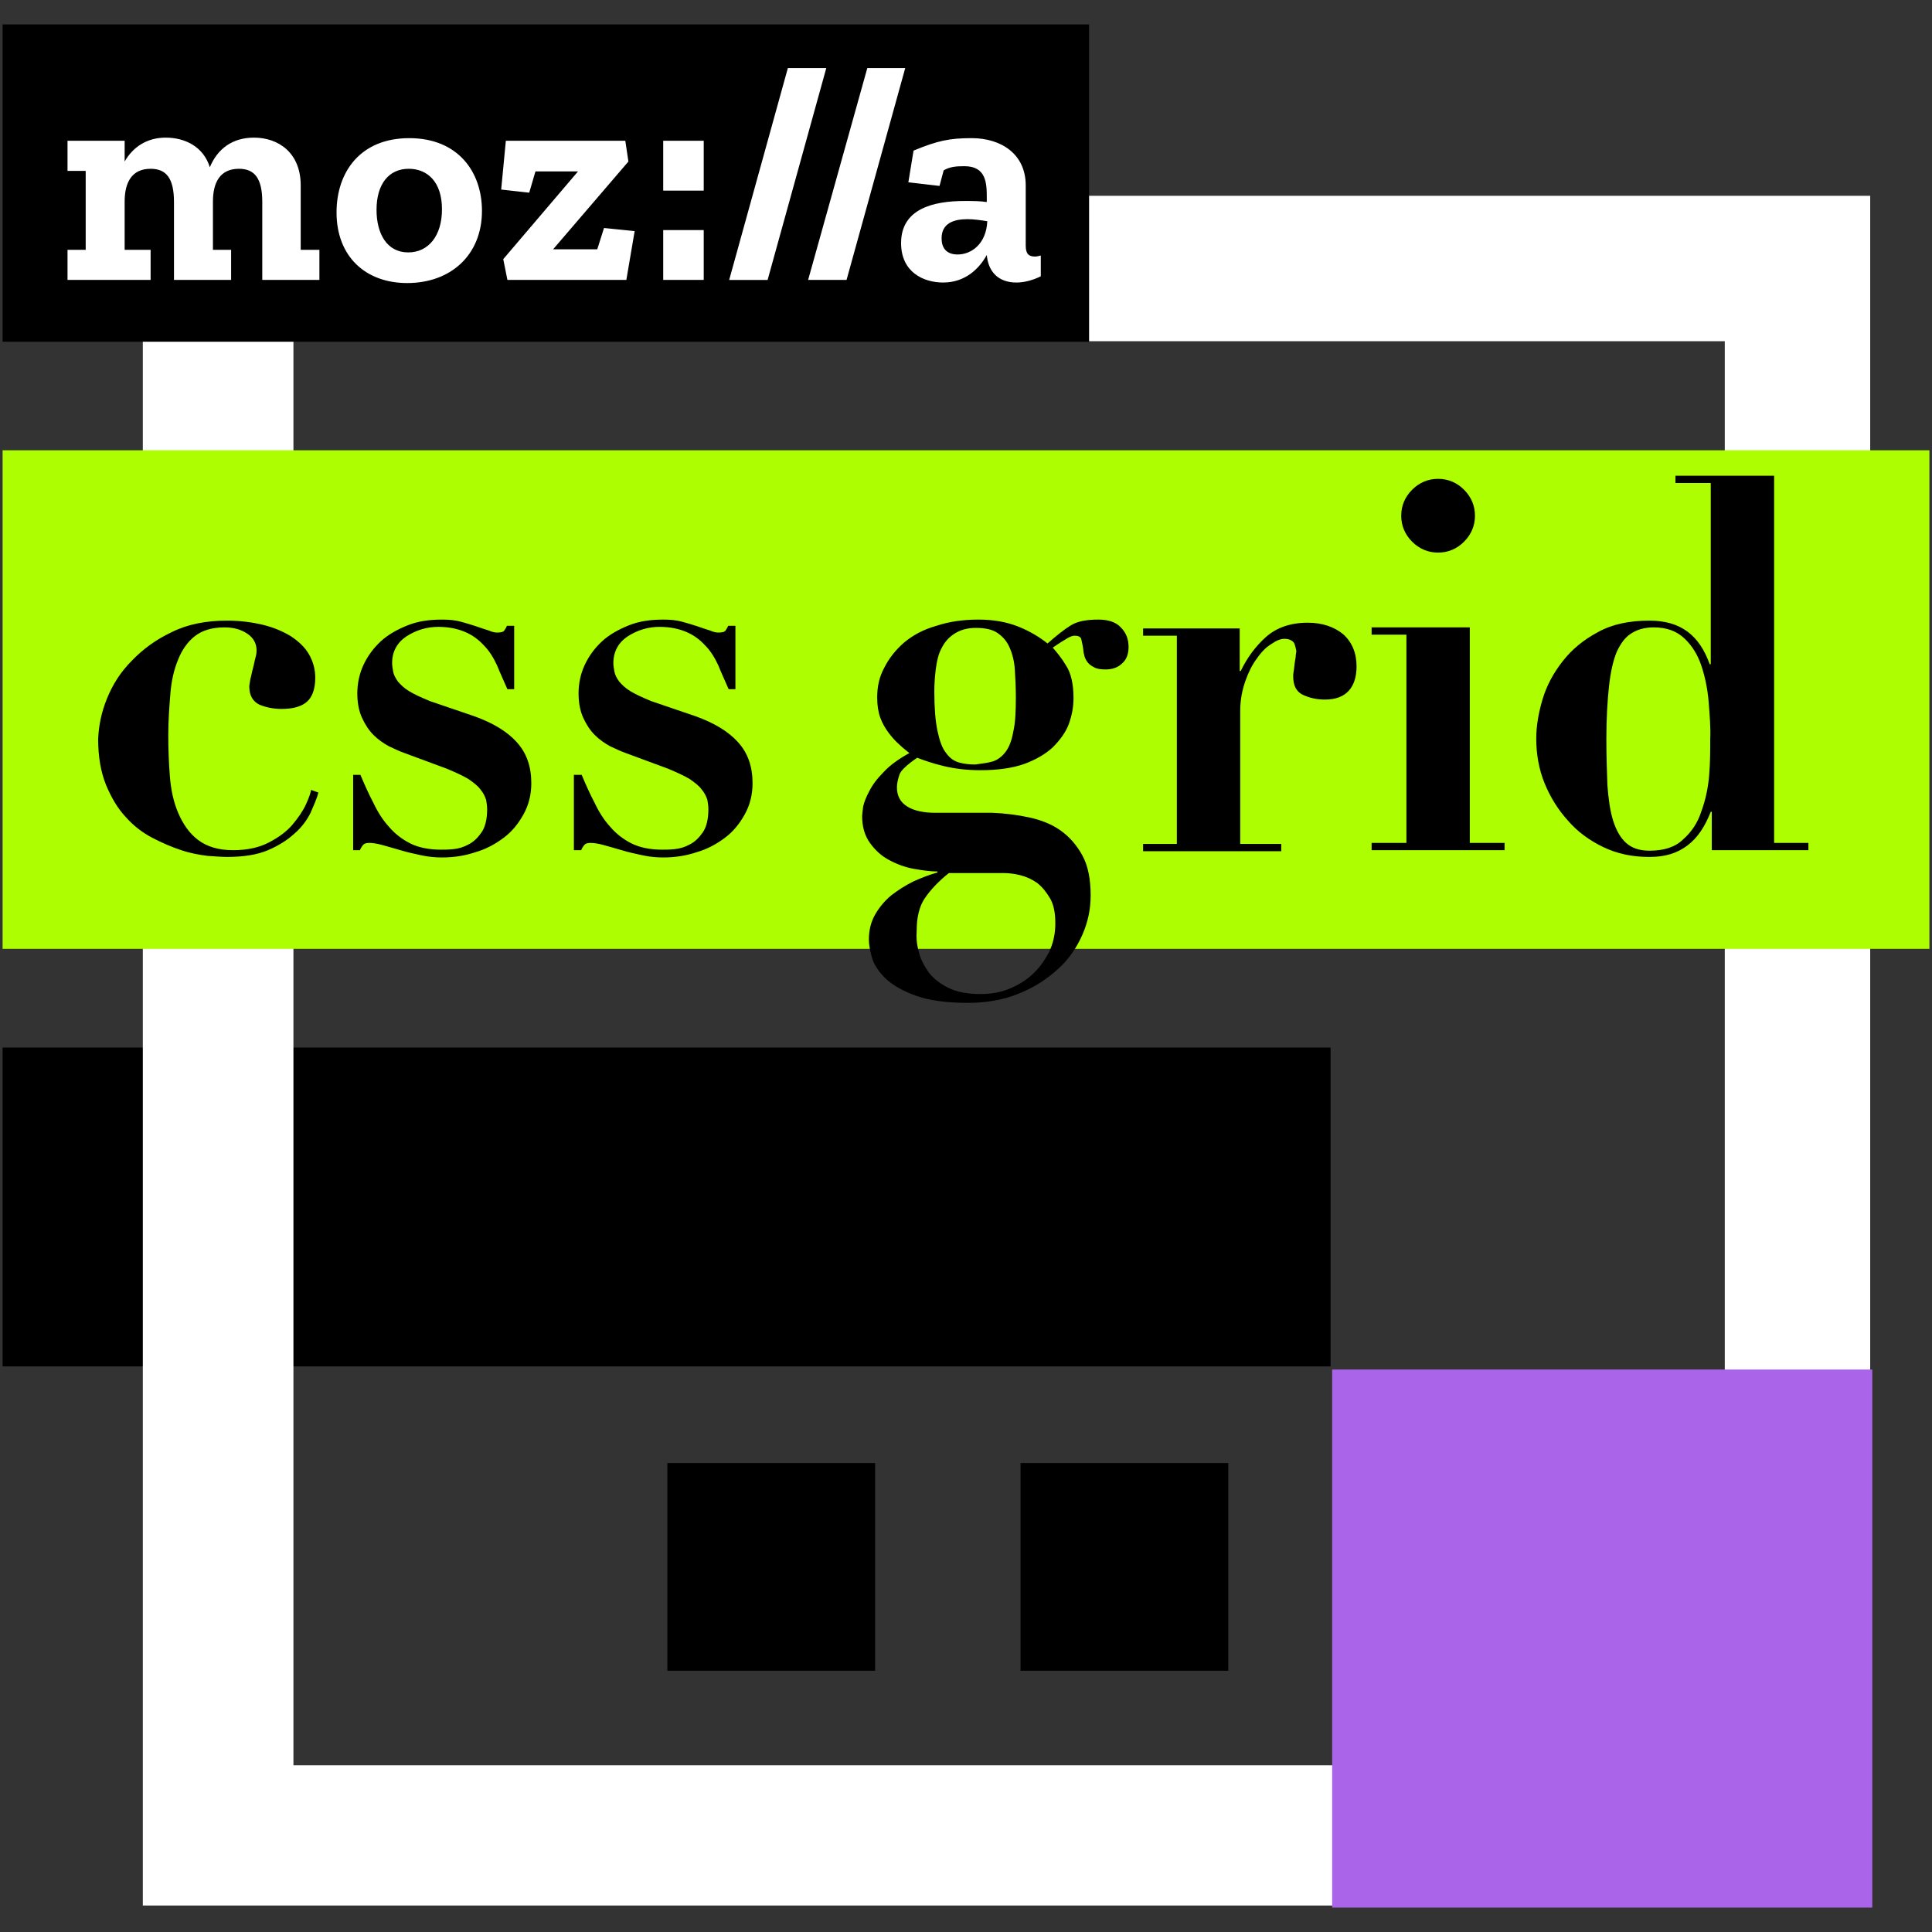 <svg id="Layer_1" xmlns="http://www.w3.org/2000/svg" viewBox="0 0 372 372">
  <rect x="0" y="0" width="372" height="372" fill="#333333" stroke="none"/>
  <style>
    .st0{fill:#FFFFFF;} .st1{fill:#A964EA;} .st2{fill:#ACFE00;} .st3{enable-background:new ;}
  </style>
  <path id="Rectangle-2-Copy" d="M.5 201.7h255.7v61.4H.5z"/>
  <path class="st0" d="M360.1 366.9H27.5V37.7h332.6v329.2zm-303.6-27h275.6V65.7H56.5v274.2z"/>
  <path id="Rectangle-14" class="st1" d="M256.5 263.7h104v103.6h-104z"/>
  <path id="Rectangle-3" d="M196.5 281.7h40v40h-40z"/>
  <path id="Rectangle-3_1_" d="M128.5 281.7h40v40h-40z"/>
  <path id="Rectangle-26" class="st2" d="M.5 86.7h371v96H.5z"/>
  <g class="st3">
    <path d="M20.6 134.5c1.1-2.7 2.6-5.1 4.8-7.3 2.1-2.2 4.7-4.1 7.7-5.5 3-1.5 6.6-2.2 10.6-2.2 2.5 0 4.8.3 6.9.8 2.1.5 3.9 1.3 5.4 2.2 1.5 1 2.7 2.1 3.5 3.5.8 1.4 1.2 2.9 1.2 4.5 0 2.2-.6 3.8-1.7 4.7-1.1.9-2.7 1.3-4.8 1.3-1.5 0-3-.3-4.2-.8-1.3-.6-2-1.8-2-3.5 0-.3.1-.7.2-1.4.2-.7.3-1.4.5-2.1.2-.7.3-1.4.5-2.1.2-.7.2-1.1.2-1.4 0-1.3-.6-2.4-1.8-3.2-1.2-.8-2.6-1.2-4.4-1.2-2.4 0-4.3.6-5.7 1.7-1.4 1.1-2.5 2.7-3.2 4.5-.8 1.9-1.3 4.1-1.5 6.6-.2 2.5-.4 5.1-.4 8 0 2.6.1 5.2.3 7.8.2 2.6.7 5 1.6 7.1.9 2.1 2.1 3.9 3.8 5.2 1.7 1.3 3.9 2 6.8 2 2.7 0 5-.5 6.9-1.5 1.9-1 3.4-2.1 4.5-3.4 1.1-1.3 2-2.6 2.6-3.9.6-1.3.9-2.2 1-2.8l1.4.5c-.3 1.2-.9 2.5-1.5 3.9-.7 1.4-1.7 2.8-3.1 4-1.3 1.2-3 2.3-5.1 3.2s-4.8 1.3-7.9 1.3c-.9 0-2.1-.1-3.7-.2-1.6-.2-3.3-.5-5.1-1.1-1.8-.6-3.7-1.4-5.6-2.4-1.9-1-3.6-2.3-5.1-4-1.6-1.7-2.8-3.8-3.8-6.2-1-2.5-1.5-5.4-1.5-8.8.1-2.5.6-5.1 1.7-7.8zM69.4 149.2c.8 1.9 1.6 3.7 2.5 5.4.8 1.7 1.8 3.3 3 4.6 1.1 1.3 2.5 2.4 4.1 3.2 1.6.8 3.6 1.2 5.9 1.2.6 0 1.4 0 2.4-.1s2-.4 2.9-.9c1-.5 1.8-1.3 2.5-2.3.7-1 1.1-2.5 1.1-4.5 0-.6-.1-1.2-.2-1.8-.2-.6-.5-1.3-1.1-2-.5-.7-1.3-1.3-2.3-2-1-.6-2.5-1.3-4.2-2l-8.1-3c-.9-.3-1.9-.8-3-1.3-1.1-.6-2.1-1.3-3-2.2-.9-.9-1.6-2-2.2-3.3-.6-1.3-.9-2.9-.9-4.7 0-1.9.4-3.8 1.2-5.5.8-1.7 1.9-3.2 3.3-4.5 1.4-1.3 3.2-2.3 5.2-3.1 2-.8 4.2-1.1 6.6-1.1 1.3 0 2.5.1 3.6.4 1.1.3 2.1.6 3 .9.9.3 1.7.6 2.4.8.7.3 1.2.4 1.6.4.7 0 1.2-.1 1.4-.4.2-.3.4-.6.5-.9H99v12.2h-1.3c-.7-1.6-1.4-3.1-2-4.6-.7-1.5-1.5-2.8-2.5-3.8-1-1.1-2.2-2-3.6-2.6-1.4-.6-3.1-1-5.2-1-2.2 0-4.2.6-6.1 1.8-1.8 1.2-2.8 2.9-2.8 5.2 0 .5.1 1 .2 1.6.1.6.4 1.2.9 1.9.5.6 1.2 1.3 2.2 1.9 1 .6 2.3 1.2 4 1.9l8.5 2.9c3.6 1.3 6.3 2.9 8.2 5 1.9 2.1 2.8 4.7 2.8 7.9 0 2.2-.5 4.2-1.5 6-1 1.8-2.2 3.3-3.8 4.5-1.6 1.2-3.4 2.2-5.5 2.8-2.1.7-4.2 1-6.4 1-1.2 0-2.5-.1-3.9-.4-1.4-.3-2.8-.6-4.1-1-1.3-.4-2.5-.7-3.5-1-1.1-.3-1.9-.4-2.5-.4-.5 0-.9.1-1.1.3-.2.2-.5.6-.7 1.1H68v-14.5h1.4zM112 149.2c.8 1.9 1.6 3.7 2.5 5.4.8 1.7 1.8 3.3 3 4.6 1.1 1.3 2.5 2.4 4.1 3.2 1.6.8 3.6 1.2 5.9 1.2.6 0 1.4 0 2.4-.1s2-.4 2.9-.9c1-.5 1.8-1.3 2.5-2.3.7-1 1.1-2.5 1.1-4.5 0-.6-.1-1.2-.2-1.8-.2-.6-.5-1.3-1.1-2-.5-.7-1.3-1.3-2.3-2-1-.6-2.5-1.3-4.2-2l-8.1-3c-.9-.3-1.9-.8-3-1.3-1.1-.6-2.1-1.3-3-2.2-.9-.9-1.6-2-2.2-3.3-.6-1.3-.9-2.9-.9-4.7 0-1.9.4-3.8 1.2-5.5.8-1.7 1.9-3.2 3.3-4.5 1.4-1.3 3.2-2.3 5.2-3.1 2-.8 4.2-1.1 6.6-1.1 1.3 0 2.5.1 3.6.4 1.1.3 2.1.6 3 .9.9.3 1.7.6 2.4.8.7.3 1.2.4 1.6.4.7 0 1.2-.1 1.4-.4.2-.3.4-.6.5-.9h1.4v12.2h-1.3c-.7-1.6-1.4-3.1-2-4.6-.7-1.5-1.5-2.8-2.5-3.8-1-1.1-2.2-2-3.6-2.6-1.4-.6-3.1-1-5.2-1-2.2 0-4.2.6-6.1 1.8-1.8 1.2-2.8 2.9-2.8 5.2 0 .5.1 1 .2 1.6.1.6.4 1.2.9 1.9.5.6 1.2 1.3 2.2 1.9 1 .6 2.3 1.2 4 1.9l8.5 2.9c3.6 1.3 6.3 2.9 8.2 5 1.9 2.1 2.8 4.7 2.8 7.9 0 2.2-.5 4.2-1.5 6-1 1.8-2.2 3.3-3.8 4.5-1.6 1.2-3.4 2.2-5.5 2.8-2.1.7-4.2 1-6.4 1-1.2 0-2.5-.1-3.9-.4-1.4-.3-2.8-.6-4.1-1-1.3-.4-2.5-.7-3.5-1-1.1-.3-1.9-.4-2.5-.4-.5 0-.9.1-1.1.3-.2.2-.5.6-.7 1.1h-1.4v-14.5h1.5z"/>
  </g>
  <g class="st3">
    <path d="M198.2 157.4c2.3.5 4.3 1.3 6 2.5 1.7 1.2 3.1 2.8 4.2 4.8s1.6 4.6 1.6 7.7c0 2.6-.5 5.1-1.6 7.6s-2.6 4.7-4.7 6.6c-2.1 1.9-4.5 3.5-7.5 4.7-2.9 1.2-6.2 1.8-9.9 1.8-4.2 0-7.5-.5-10-1.4-2.5-.9-4.4-2-5.8-3.3-1.3-1.3-2.2-2.6-2.6-4-.4-1.4-.6-2.5-.6-3.5 0-1.8.4-3.4 1.2-4.8.8-1.4 1.8-2.6 3.1-3.7 1.3-1 2.7-1.9 4.3-2.7 1.6-.7 3.1-1.3 4.6-1.7v-.2c-1.3 0-2.8-.2-4.5-.5-1.7-.3-3.3-.9-4.8-1.7-1.5-.8-2.7-1.9-3.7-3.3s-1.5-3.1-1.5-5.2c0-.3.1-.9.2-1.8.2-.9.6-1.9 1.2-3 .6-1.2 1.5-2.4 2.8-3.7 1.2-1.3 2.9-2.5 4.9-3.6-.6-.5-1.3-1-2-1.7-.7-.6-1.4-1.4-2-2.2-.6-.8-1.2-1.8-1.6-2.9-.4-1.1-.6-2.4-.6-3.9 0-2.1.4-4 1.4-5.8.9-1.8 2.2-3.4 3.8-4.8 1.7-1.4 3.7-2.5 6.2-3.2 2.4-.8 5.1-1.2 8.1-1.2s5.6.5 7.8 1.4c2.2.9 4 2 5.5 3.2 1.7-1.5 3.2-2.7 4.5-3.5 1.3-.8 3.1-1.1 5.3-1.1 1.9 0 3.4.5 4.3 1.5 1 1 1.5 2.2 1.5 3.8 0 1.3-.4 2.4-1.2 3.1-.8.8-1.9 1.2-3.2 1.2-.9 0-1.7-.1-2.2-.4-.6-.3-1-.6-1.3-1-.3-.4-.5-.8-.6-1.2s-.2-.8-.2-1.1c-.1-.9-.3-1.6-.4-2.1-.1-.5-.6-.7-1.3-.7-.4 0-.9.2-1.4.5-.5.3-1.5.9-2.8 1.8.8.9 1.7 2 2.6 3.5.9 1.4 1.4 3.5 1.4 6.2 0 1.7-.3 3.3-.9 5-.6 1.6-1.7 3.1-3.1 4.5-1.4 1.3-3.3 2.4-5.5 3.2-2.3.8-5.1 1.2-8.4 1.2-2.7 0-5-.3-7.1-.8-2.1-.5-3.8-1.1-5.1-1.6-1.9 1.3-3.1 2.4-3.4 3.2-.3.9-.5 1.7-.5 2.5 0 1.7.7 2.9 2 3.7 1.3.8 3.1 1.2 5.4 1.2h11c2.4.1 4.8.4 7.1.9zm-21.3 25.8c.3 1.4 1 2.7 1.9 4 .9 1.2 2.2 2.2 3.8 3 1.6.8 3.7 1.2 6.2 1.2 1.9 0 3.8-.3 5.5-1 1.7-.7 3.2-1.6 4.5-2.8 1.3-1.2 2.3-2.6 3.2-4.3.8-1.7 1.2-3.5 1.2-5.5s-.3-3.6-1-4.8c-.7-1.2-1.5-2.2-2.5-3-1-.7-2.1-1.2-3.3-1.5-1.2-.3-2.3-.4-3.3-.4h-10.4c-2 1.6-3.5 3.2-4.6 4.8-1.1 1.6-1.6 3.7-1.6 6.4-.1 1.2 0 2.5.4 3.9zm14.3-36.6c.9-.3 1.7-.9 2.4-1.8s1.2-2.2 1.5-3.9c.4-1.7.5-3.9.5-6.7 0-1.9-.1-3.7-.2-5.3-.1-1.6-.5-3.1-1-4.2-.5-1.2-1.3-2.1-2.3-2.8-1-.7-2.4-1-4.2-1-1.7 0-3 .4-4.1 1.1-1.1.7-1.9 1.6-2.5 2.8-.6 1.1-.9 2.4-1.1 3.9-.2 1.5-.3 3-.3 4.5 0 3.1.2 5.6.6 7.5.4 1.9.9 3.3 1.6 4.2.7 1 1.5 1.6 2.5 1.9 1 .3 2.1.4 3.2.4 1.4-.2 2.4-.3 3.4-.6zM238.7 120.8v8.4h.2c1.2-2.5 2.8-4.7 4.8-6.5 2-1.8 4.7-2.8 8.1-2.8 2.8 0 5.1.8 6.8 2.2 1.7 1.5 2.6 3.6 2.6 6.2 0 2-.5 3.6-1.5 4.7s-2.5 1.7-4.6 1.7c-1.5 0-2.9-.3-4.2-.9-1.3-.6-1.9-1.8-1.9-3.6 0-.2 0-.5.1-1s.1-1 .2-1.6c.1-.6.2-1.1.2-1.5.1-.5.1-.7.1-.8-.1-.5-.2-.9-.3-1.2-.1-.3-.3-.6-.7-.8-.3-.2-.8-.3-1.3-.3-.7 0-1.5.3-2.5 1-1 .6-1.9 1.5-2.8 2.8-.9 1.2-1.6 2.6-2.2 4.3-.6 1.7-1 3.6-1 5.8v25.6h7.9v1.4h-26.6v-1.4h6.5v-40.1h-6.5V121h18.6zM283 120.8v41.5h6.7v1.4h-25.6v-1.4h6.7v-40.1h-6.7v-1.4H283zm-11.1-26.5c1.4-1.4 3.1-2.1 5-2.1s3.6.7 5 2.1c1.4 1.4 2.1 3.1 2.1 5s-.7 3.6-2.1 5c-1.4 1.4-3.1 2.1-5 2.1s-3.6-.7-5-2.1c-1.4-1.4-2.1-3.1-2.1-5s.7-3.6 2.1-5zM348.2 162.3v1.4h-18.6v-7.4h-.2c-1.1 2.8-2.5 5-4.5 6.5s-4.3 2.2-7.3 2.2c-3.3 0-6.2-.6-8.9-1.9-2.7-1.3-5-3-6.8-5.1-1.9-2.1-3.4-4.5-4.5-7.2s-1.6-5.6-1.6-8.6c0-2.3.4-4.8 1.2-7.5.8-2.7 2.1-5.1 3.9-7.4 1.8-2.3 4-4.1 6.8-5.6 2.7-1.5 6-2.2 9.9-2.2 3 0 5.4.7 7.3 2.1 1.9 1.4 3.3 3.5 4.3 6.3h.2V93h-6.8v-1.4h19v70.7h6.6zM329 135.2c-.2-2.5-.7-4.9-1.4-7-.7-2.1-1.8-3.9-3.3-5.3-1.5-1.4-3.4-2.1-5.9-2.1-1.7 0-3.1.4-4.2 1.1-1.2.7-2.1 1.9-2.9 3.6-.7 1.7-1.2 3.9-1.5 6.7-.3 2.8-.5 6.1-.5 10.1 0 3.3.1 6.2.2 8.9.2 2.6.5 4.9 1.1 6.8.6 1.9 1.4 3.3 2.5 4.3s2.6 1.5 4.5 1.5c2.8 0 5-.7 6.5-2.2 1.6-1.4 2.8-3.2 3.5-5.4.8-2.2 1.3-4.5 1.5-7 .2-2.5.2-4.8.2-6.9.1-2.2-.1-4.5-.3-7.1z"/>
  </g>
  <path id="Fill-1" d="M.5 65.8h209.2V4.7H.5z"/>
  <path id="Fill-2" class="st0" d="M58 48.1h3.5v5.8h-11v-15c0-4.6-1.5-6.4-4.5-6.4-3.6 0-5 2.6-5 6.3v9.3h3.5v5.8h-11v-15c0-4.6-1.5-6.4-4.5-6.4-3.6 0-5 2.6-5 6.3v9.3h5v5.8H13v-5.8h3.5V32.9H13v-5.8h11v4c1.6-2.8 4.3-4.6 7.9-4.6 3.8 0 7.3 1.8 8.5 5.7 1.5-3.6 4.4-5.7 8.5-5.7 4.7 0 9 2.9 9 9.2v12.4zm20.6.5c-4.1 0-6.1-3.6-6.1-8.2 0-5 2.4-7.9 6.2-7.9 3.5 0 6.4 2.4 6.4 7.8 0 5.1-2.6 8.3-6.5 8.3zm.2-22c-9.4 0-14 6.5-14 14.3 0 8.5 5.6 13.6 13.6 13.6 8.4 0 14.4-5.4 14.4-13.9 0-7.5-4.6-14-14-14zm37.5 17.3l5.9.6-1.6 9.4H97.7l-.8-4L111.3 33h-8.2l-1.2 4.1-5.4-.6.9-9.4h23l.6 4L106.5 48h8.5l1.3-4.1zm11.4 10h7.8v-9.6h-7.8v9.6zm0-17.2h7.8v-9.6h-7.8v9.6zm31.4-23.6l-11.3 40.8h-7.4l11.3-40.8h7.4zm15.2 0L163 53.9h-7.4L167 13.1h7.3zM184.4 49c-2.3 0-3.1-1.4-3.1-3.1 0-2.9 2.3-3.7 5-3.7 1.2 0 2.6.2 3.8.4-.2 4.4-3.1 6.4-5.7 6.4zm16 .2c-.4.1-.8.2-1.1.2-1.2 0-1.8-.5-1.8-2.1V35.7c0-6.1-4.8-9.1-10.4-9.1-4.3 0-6.6.5-11.2 2.4l-1 6.1 6 .7.8-3c1.2-.7 2.4-.8 4-.8 4.2 0 4.3 3.3 4.3 6v.9c-1.3-.2-2.8-.2-4.3-.2-6 0-12.2 1.5-12.2 8.1 0 5.6 4.3 7.6 8.1 7.6 4.2 0 6.9-2.6 8.4-5.3.3 3.3 2.3 5.3 5.7 5.3 1.6 0 3.3-.5 4.7-1.2v-4z"/>
</svg>
